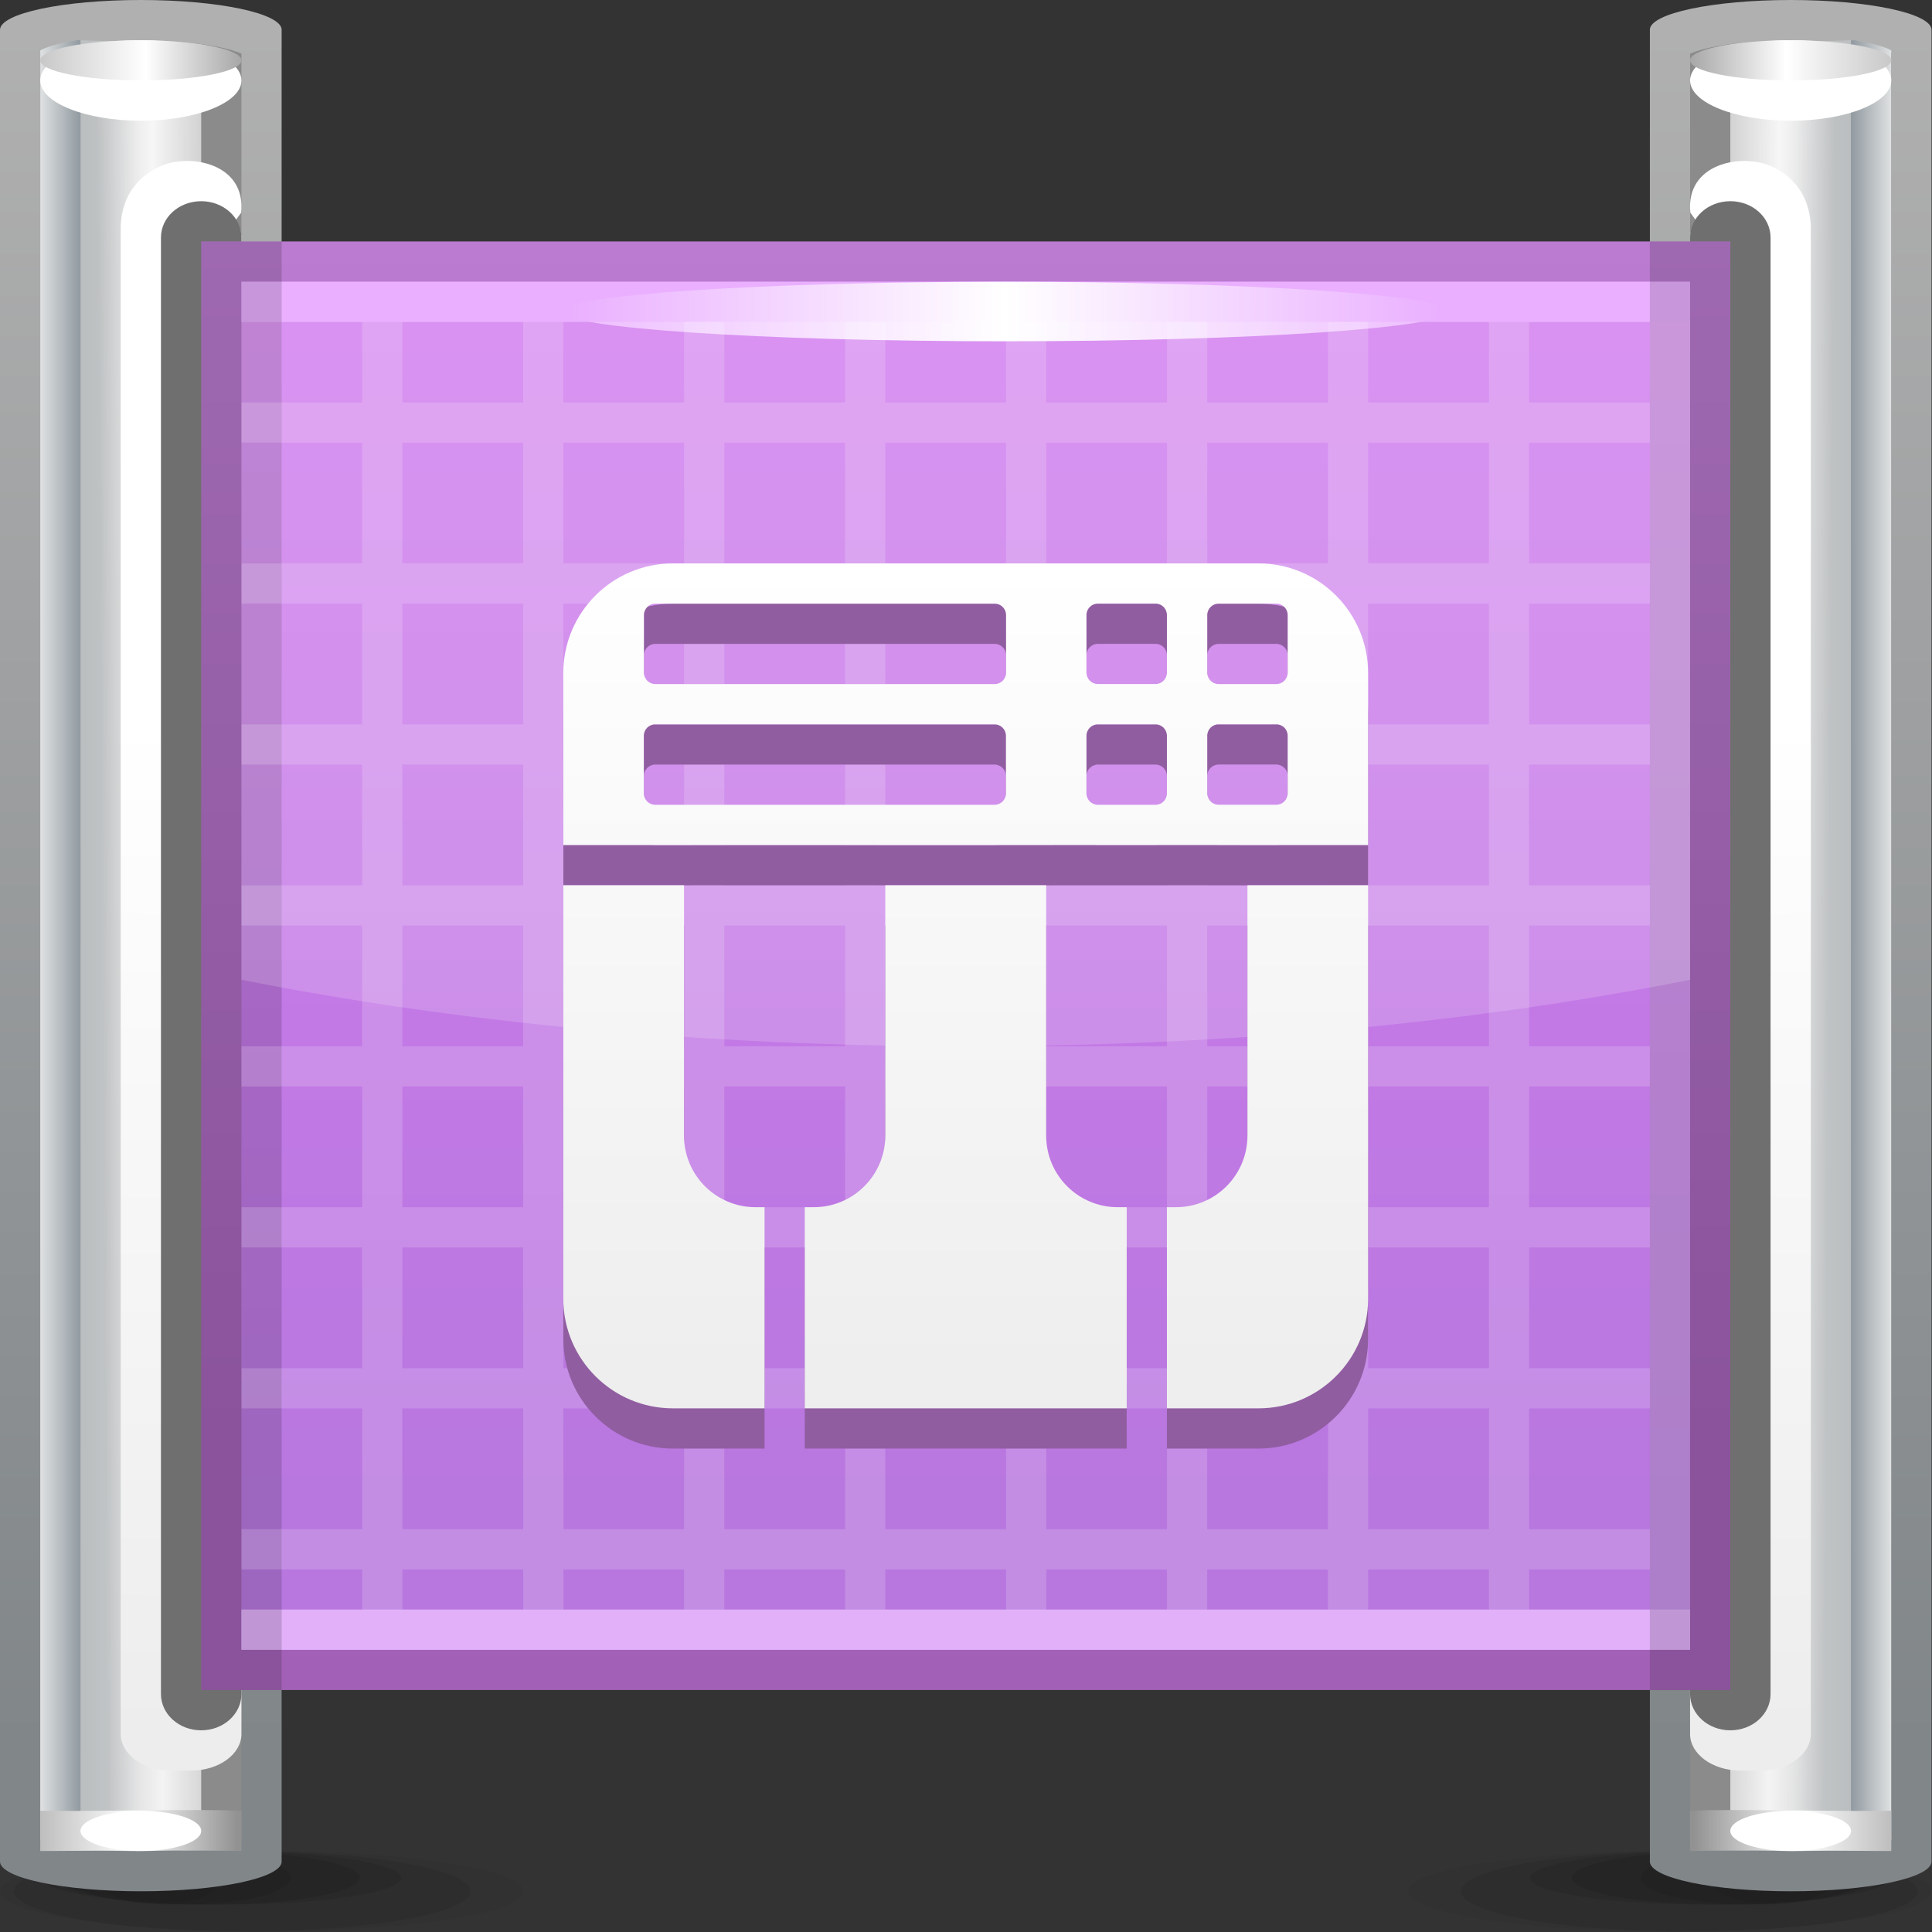 <?xml version="1.0" encoding="UTF-8" standalone="no"?>
<!-- Created with Inkscape (http://www.inkscape.org/) -->

<svg
   xmlns:dc="http://purl.org/dc/elements/1.1/"
   xmlns:cc="http://creativecommons.org/ns#"
   xmlns:rdf="http://www.w3.org/1999/02/22-rdf-syntax-ns#"
   xmlns:svg="http://www.w3.org/2000/svg"
   xmlns="http://www.w3.org/2000/svg"
   xmlns:sodipodi="http://sodipodi.sourceforge.net/DTD/sodipodi-0.dtd"
   xmlns:inkscape="http://www.inkscape.org/namespaces/inkscape"
   width="48"
   height="48"
   id="svg2"
   version="1.1"
   inkscape:version="0.48.3.1 r9886"
   sodipodi:docname="48.svg">
  <rect width="100%" height="100%" fill="#333333" stroke="none"/>
  <defs
     id="defs4">
    <linearGradient
       gradientTransform="translate(18,10.5)"
       y2="15"
       x2="0"
       y1="0"
       x1="0"
       gradientUnits="userSpaceOnUse"
       id="LinearGradient_17-154">
      <stop
         id="stop143413"
         stop-color="#eeeeee"
         offset="0" />
      <stop
         id="stop143415"
         stop-color="#ffffff"
         offset="1" />
    </linearGradient>
    <linearGradient
       gradientTransform="translate(10.639,30.275)"
       y2="0"
       x2="16.193"
       y1="0"
       x1="0"
       gradientUnits="userSpaceOnUse"
       id="LinearGradient_16-22">
      <stop
         id="stop143406"
         stop-color="#eab0ff"
         offset="0" />
      <stop
         id="stop143408"
         stop-color="#ffffff"
         offset="0.5" />
      <stop
         id="stop143410"
         stop-color="#eab0ff"
         offset="1" />
    </linearGradient>
    <linearGradient
       gradientTransform="matrix(0,-1,1,0,16.378,30.75)"
       y2="0"
       x2="22.666"
       y1="0"
       x1="0"
       gradientUnits="userSpaceOnUse"
       id="LinearGradient_15-90">
      <stop
         id="stop143401"
         stop-color="#d27def"
         offset="0" />
      <stop
         id="stop143403"
         stop-color="#b877df"
         offset="1" />
    </linearGradient>
    <linearGradient
       gradientTransform="matrix(0,-1,1,0,17.161,31.5)"
       y2="0"
       x2="22.187"
       y1="0"
       x1="0"
       gradientUnits="userSpaceOnUse"
       id="LinearGradient_14-024">
      <stop
         id="stop143396"
         stop-color="#ba7bd0"
         offset="0" />
      <stop
         id="stop143398"
         stop-color="#a261b6"
         offset="1" />
    </linearGradient>
    <linearGradient
       gradientTransform="matrix(-1,0,0,-1,35.709,2.193)"
       y2="0"
       x2="4.128"
       y1="0"
       x1="0"
       gradientUnits="userSpaceOnUse"
       id="LinearGradient_13-86">
      <stop
         id="stop143389"
         stop-color="#acacac"
         offset="0" />
      <stop
         id="stop143391"
         stop-color="#ffffff"
         offset="0.523" />
      <stop
         id="stop143393"
         stop-color="#929292"
         offset="1" />
    </linearGradient>
    <linearGradient
       gradientTransform="matrix(-1,0,0,-1,35.25,35.198)"
       y2="0"
       x2="3.75"
       y1="0"
       x1="0"
       gradientUnits="userSpaceOnUse"
       id="LinearGradient_12-81">
      <stop
         id="stop143382"
         stop-color="#c8c8c8"
         offset="0" />
      <stop
         id="stop143384"
         stop-color="#ffffff"
         offset="0.523" />
      <stop
         id="stop143386"
         stop-color="#a7a7a7"
         offset="1" />
    </linearGradient>
    <linearGradient
       gradientTransform="matrix(-0.013,1,-1,-0.005,33.43,3.632)"
       y2="0"
       x2="28.54"
       y1="0"
       x1="0"
       gradientUnits="userSpaceOnUse"
       id="LinearGradient_11-128">
      <stop
         id="stop143375"
         stop-color="#ededed"
         offset="0" />
      <stop
         id="stop143377"
         stop-color="#ffffff"
         offset="0.667" />
      <stop
         id="stop143379"
         stop-color="#ffffff"
         offset="1" />
    </linearGradient>
    <linearGradient
       gradientTransform="translate(34.501,17.41)"
       y2="0"
       x2="0.749"
       y1="0"
       x1="0"
       gradientUnits="userSpaceOnUse"
       id="LinearGradient_10-39">
      <stop
         id="stop143370"
         stop-color="#919aa0"
         offset="0" />
      <stop
         id="stop143372"
         stop-color="#dfe1e2"
         offset="1" />
    </linearGradient>
    <linearGradient
       gradientTransform="matrix(1,-0.006,0.006,1,32.25,32.792)"
       y2="0"
       x2="1.925"
       y1="0"
       x1="0"
       gradientUnits="userSpaceOnUse"
       id="LinearGradient_9-5">
      <stop
         id="stop143363"
         stop-color="#e2e2e2"
         offset="0" />
      <stop
         id="stop143365"
         stop-color="#fffefe"
         offset="0.471" />
      <stop
         id="stop143367"
         stop-color="#c1c4c5"
         offset="1" />
    </linearGradient>
    <linearGradient
       gradientTransform="matrix(-1,0,0,-1,35.25,16.598)"
       y2="0"
       x2="3.001"
       y1="0"
       x1="0"
       gradientUnits="userSpaceOnUse"
       id="LinearGradient_8-90">
      <stop
         id="stop143356"
         stop-color="#6b7073"
         offset="0" />
      <stop
         id="stop143358"
         stop-color="#e6e6e6"
         offset="0.608" />
      <stop
         id="stop143360"
         stop-color="#8b8b8b"
         offset="1" />
    </linearGradient>
    <linearGradient
       gradientTransform="matrix(0,-1,1,0,33.221,35.444)"
       y2="0"
       x2="31.919"
       y1="0"
       x1="0"
       gradientUnits="userSpaceOnUse"
       id="LinearGradient_7-34">
      <stop
         id="stop143351"
         stop-color="#b0b0b0"
         offset="0" />
      <stop
         id="stop143353"
         stop-color="#818689"
         offset="1" />
    </linearGradient>
    <linearGradient
       gradientTransform="translate(0.291,2.193)"
       y2="0"
       x2="4.128"
       y1="0"
       x1="0"
       gradientUnits="userSpaceOnUse"
       id="LinearGradient_6-46">
      <stop
         id="stop143344"
         stop-color="#acacac"
         offset="0" />
      <stop
         id="stop143346"
         stop-color="#ffffff"
         offset="0.523" />
      <stop
         id="stop143348"
         stop-color="#929292"
         offset="1" />
    </linearGradient>
    <linearGradient
       gradientTransform="translate(0.75,35.198)"
       y2="0"
       x2="3.75"
       y1="0"
       x1="0"
       gradientUnits="userSpaceOnUse"
       id="LinearGradient_5-59">
      <stop
         id="stop143337"
         stop-color="#c8c8c8"
         offset="0" />
      <stop
         id="stop143339"
         stop-color="#ffffff"
         offset="0.523" />
      <stop
         id="stop143341"
         stop-color="#a7a7a7"
         offset="1" />
    </linearGradient>
    <linearGradient
       gradientTransform="matrix(0.013,1,-1,0.005,2.57,3.632)"
       y2="0"
       x2="28.54"
       y1="0"
       x1="0"
       gradientUnits="userSpaceOnUse"
       id="LinearGradient_4-60">
      <stop
         id="stop143330"
         stop-color="#ededed"
         offset="0" />
      <stop
         id="stop143332"
         stop-color="#ffffff"
         offset="0.667" />
      <stop
         id="stop143334"
         stop-color="#ffffff"
         offset="1" />
    </linearGradient>
    <linearGradient
       gradientTransform="matrix(-1,0,0,-1,1.499,17.41)"
       y2="0"
       x2="0.749"
       y1="0"
       x1="0"
       gradientUnits="userSpaceOnUse"
       id="LinearGradient_3-55">
      <stop
         id="stop143325"
         stop-color="#919aa0"
         offset="0" />
      <stop
         id="stop143327"
         stop-color="#dfe1e2"
         offset="1" />
    </linearGradient>
    <linearGradient
       gradientTransform="matrix(-1,-0.006,0.006,-1,3.75,32.792)"
       y2="0"
       x2="1.925"
       y1="0"
       x1="0"
       gradientUnits="userSpaceOnUse"
       id="LinearGradient_2-95">
      <stop
         id="stop143318"
         stop-color="#e2e2e2"
         offset="0" />
      <stop
         id="stop143320"
         stop-color="#fffefe"
         offset="0.471" />
      <stop
         id="stop143322"
         stop-color="#c1c4c5"
         offset="1" />
    </linearGradient>
    <linearGradient
       gradientTransform="translate(0.75,16.598)"
       y2="0"
       x2="3.001"
       y1="0"
       x1="0"
       gradientUnits="userSpaceOnUse"
       id="LinearGradient_1-19">
      <stop
         id="stop143311"
         stop-color="#6b7073"
         offset="0" />
      <stop
         id="stop143313"
         stop-color="#e6e6e6"
         offset="0.608" />
      <stop
         id="stop143315"
         stop-color="#8b8b8b"
         offset="1" />
    </linearGradient>
    <linearGradient
       gradientTransform="matrix(0,-1,1,0,2.779,35.444)"
       y2="0"
       x2="31.919"
       y1="0"
       x1="0"
       gradientUnits="userSpaceOnUse"
       id="LinearGradient-31">
      <stop
         id="stop143306"
         stop-color="#b0b0b0"
         offset="0" />
      <stop
         id="stop143308"
         stop-color="#818689"
         offset="1" />
    </linearGradient>
  </defs>
  <sodipodi:namedview
     id="base"
     pagecolor="#ffffff"
     bordercolor="#666666"
     borderopacity="1.0"
     inkscape:pageopacity="0.0"
     inkscape:pageshadow="2"
     inkscape:zoom="8.0498802"
     inkscape:cx="24.190836"
     inkscape:cy="23.619399"
     inkscape:document-units="px"
     inkscape:current-layer="layer1"
     showgrid="false"
     inkscape:snap-global="false"
     inkscape:window-width="875"
     inkscape:window-height="593"
     inkscape:window-x="595"
     inkscape:window-y="295"
     inkscape:window-maximized="0" />
  <g
     inkscape:label="Layer 1"
     inkscape:groupmode="layer"
     id="layer1"
     transform="translate(0,-1004.362)">
    <g
       style="fill-rule:evenodd;stroke-width:0.501;stroke-linejoin:bevel;overflow:visible"
       id="g143630"
       transform="matrix(1.333,0,0,1.333,0,1004.362)">
      <g
         transform="scale(1,-1)"
         font-size="16"
         id="Document"
         style="font-size:16px;fill:none;stroke:#000000;font-family:Times New Roman">
        <g
           transform="translate(0,-36)"
           id="Spread">
          <g
             id="MouseOff">
            <g
               id="Group"
               style="stroke:none">
              <g
                 id="Group_1">
                <g
                   id="Group_2">
                  <g
                     stroke-miterlimit="79.84"
                     id="Group_3"
                     style="fill:#000000">
                    <path
                       id="path143424"
                       d="M 4.875,1.5 C 7.566,1.5 9.75,1.164 9.75,0.75 9.75,0.336 7.566,0 4.875,0 2.184,0 0,0.336 0,0.75 0,1.164 2.184,1.5 4.875,1.5 z"
                       inkscape:connector-curvature="0"
                       style="fill-opacity:0.047;marker-start:none;marker-end:none" />
                    <path
                       id="path143426"
                       d="M 4.513,1.5 C 6.862,1.5 8.769,1.164 8.769,0.75 8.769,0.336 6.862,0 4.513,0 2.164,0 0.257,0.336 0.257,0.75 c 0,0.414 1.907,0.75 4.256,0.75 z"
                       inkscape:connector-curvature="0"
                       style="fill-opacity:0.075;marker-start:none;marker-end:none" />
                    <path
                       id="path143428"
                       d="M 4.126,1.5 C 5.977,1.5 7.479,1.276 7.479,1 7.479,0.724 5.977,0.5 4.126,0.5 2.275,0.5 0.773,0.724 0.773,1 c 0,0.276 1.502,0.5 3.353,0.5 z"
                       inkscape:connector-curvature="0"
                       style="fill-opacity:0.09;marker-start:none;marker-end:none" />
                    <path
                       id="path143430"
                       d="M 3.869,1.5 C 5.435,1.5 6.706,1.276 6.706,1 6.706,0.724 5.435,0.5 3.869,0.5 2.303,0.5 1.032,0.724 1.032,1 c 0,0.276 1.271,0.5 2.837,0.5 z"
                       inkscape:connector-curvature="0"
                       style="fill-opacity:0.09;marker-start:none;marker-end:none" />
                    <path
                       id="path143432"
                       d="M 3.353,1.5 C 4.492,1.5 5.417,1.276 5.417,1 5.417,0.724 4.492,0.5 3.353,0.5 2.214,0.5 1.289,0.724 1.289,1 c 0,0.276 0.925,0.5 2.064,0.5 z"
                       inkscape:connector-curvature="0"
                       style="fill-opacity:0.09;marker-start:none;marker-end:none" />
                    <path
                       id="path143434"
                       d="M 2.966,1.5 C 3.607,1.5 4.127,1.276 4.127,1 4.127,0.724 3.607,0.5 2.966,0.5 2.325,0.5 1.805,0.724 1.805,1 c 0,0.276 0.52,0.5 1.161,0.5 z"
                       inkscape:connector-curvature="0"
                       style="fill-opacity:0.047;marker-start:none;marker-end:none" />
                  </g>
                  <path
                     style="fill:url(#LinearGradient-31);stroke-width:0.281;marker-start:none;marker-end:none"
                     id="path143436"
                     stroke-miterlimit="79.84"
                     d="M 0,1.305 0,35.444 C 0,35.751 1.176,36 2.624,36 4.073,36 5.25,35.751 5.25,35.444 c 0,0 -0.001,-0.001 -0.001,-0.002 l 0,-34.136 C 5.249,1.305 5.25,1.305 5.25,1.305 5.25,0.998 4.073,0.75 2.624,0.75 1.177,0.75 0.001,0.998 0,1.305 z"
                     inkscape:connector-curvature="0" />
                  <path
                     style="fill:url(#LinearGradient_1-19);stroke-width:0.281;marker-start:none;marker-end:none"
                     id="path143438"
                     stroke-miterlimit="79.84"
                     d="M 1.289,1.604 C 1.093,1.638 0.947,1.677 0.843,1.712 l -0.093,0.035 0,33.255 0.093,0.035 c 0.104,0.035 0.25,0.074 0.446,0.109 0.363,0.062 0.825,0.104 1.337,0.104 0.51,0 0.972,-0.042 1.335,-0.104 0.196,-0.035 0.342,-0.074 0.445,-0.109 L 4.5,35.001 4.5,1.747 4.406,1.712 C 4.303,1.677 4.157,1.638 3.961,1.604 3.599,1.541 3.136,1.5 2.626,1.5 2.115,1.5 1.652,1.541 1.289,1.604 z"
                     inkscape:connector-curvature="0" />
                  <path
                     style="fill:url(#LinearGradient_2-95);fill-opacity:0.82;stroke-width:0.281;marker-start:none;marker-end:none"
                     id="path143440"
                     stroke-miterlimit="79.84"
                     d="m 1.5,1.548 0,33.702 2.25,-0.077 0,-33.556 C 3.728,1.612 3.705,1.608 3.682,1.604 3.333,1.541 2.889,1.5 2.4,1.5 2.076,1.5 1.771,1.518 1.5,1.548 z"
                     inkscape:connector-curvature="0" />
                  <path
                     style="fill:url(#LinearGradient_3-55);stroke-width:0.281;marker-start:none;marker-end:none"
                     id="path143442"
                     stroke-miterlimit="79.84"
                     d="M 1.181,1.556 C 1.024,1.59 0.908,1.629 0.824,1.663 l -0.074,0.036 0,33.361 0.074,0.037 c 0.084,0.033 0.2,0.071 0.357,0.107 0.079,0.016 0.163,0.031 0.253,0.046 L 1.5,35.25 1.499,1.5 C 1.386,1.516 1.278,1.535 1.181,1.556 z"
                     inkscape:connector-curvature="0" />
                  <path
                     style="fill:url(#LinearGradient_4-60);stroke-width:0.281;marker-start:none;marker-end:none"
                     id="path143444"
                     stroke-miterlimit="79.84"
                     d="m 2.25,31.569 0,-27.887 C 2.25,3.306 2.67,3 3.183,3 L 3.567,3 C 4.08,3 4.5,3.306 4.5,3.682 l 0,27.887 c 0,0.376 -0.42,0.681 -0.933,0.681 l -0.384,0 C 2.67,32.25 2.25,31.945 2.25,31.569 z"
                     inkscape:connector-curvature="0" />
                  <path
                     id="path143446"
                     stroke-miterlimit="79.84"
                     d="m 3.01,30 1.485,2.036 C 4.587,32.954 3.553,33.14 3.01,32.911 1.993,32.476 1.999,31.162 3.01,30 z"
                     inkscape:connector-curvature="0"
                     style="fill:#ffffff;stroke-width:0.281;marker-start:none;marker-end:none" />
                  <path
                     id="path143448"
                     stroke-miterlimit="79.84"
                     d="M 3,31.573 3,4.427 C 3,4.053 3.334,3.75 3.75,3.75 l 0,0 c 0.414,0 0.75,0.303 0.75,0.677 l 0,27.146 c 0,0.374 -0.336,0.677 -0.75,0.677 l 0,0 C 3.334,32.25 3,31.947 3,31.573 z"
                     inkscape:connector-curvature="0"
                     style="fill:#706f6f;stroke-width:0.281;marker-start:none;marker-end:none" />
                  <path
                     id="path143450"
                     stroke-miterlimit="79.84"
                     d="M 2.625,35.25 C 3.66,35.25 4.5,34.914 4.5,34.5 4.5,34.086 3.66,33.75 2.625,33.75 1.59,33.75 0.75,34.086 0.75,34.5 c 0,0.414 0.84,0.75 1.875,0.75 z"
                     inkscape:connector-curvature="0"
                     style="fill:#ffffff;stroke-width:0.281;marker-start:none;marker-end:none" />
                  <path
                     style="fill:url(#LinearGradient_5-59);stroke-width:0.281;marker-start:none;marker-end:none"
                     id="path143452"
                     stroke-miterlimit="79.84"
                     d="m 2.625,35.249 c 1.035,0 1.875,-0.168 1.875,-0.374 0,-0.206 -0.84,-0.374 -1.875,-0.374 -1.035,0 -1.875,0.168 -1.875,0.374 0,0.206 0.84,0.374 1.875,0.374 z"
                     inkscape:connector-curvature="0" />
                  <path
                     style="fill:url(#LinearGradient_6-46);stroke-width:0.281;marker-start:none;marker-end:none"
                     id="path143454"
                     stroke-miterlimit="79.84"
                     d="m 0.75,2.25 0,-0.75 c 1.462,0.011 3.302,0.014 3.75,0 l 0,0.75 C 3.825,2.288 1.739,2.234 0.75,2.25 z"
                     inkscape:connector-curvature="0" />
                  <path
                     id="path143456"
                     stroke-miterlimit="79.84"
                     d="M 2.625,2.249 C 3.246,2.249 3.75,2.081 3.75,1.875 3.75,1.669 3.246,1.501 2.625,1.501 2.004,1.501 1.5,1.669 1.5,1.875 c 0,0.206 0.504,0.374 1.125,0.374 z"
                     inkscape:connector-curvature="0"
                     style="fill:#ffffff;stroke-width:0.281;marker-start:none;marker-end:none" />
                </g>
                <g
                   id="Group_4">
                  <g
                     stroke-miterlimit="79.84"
                     id="Group_5"
                     style="fill:#000000">
                    <path
                       id="path143460"
                       d="m 31.124,1.5 c -2.691,0 -4.875,-0.336 -4.875,-0.75 0,-0.414 2.184,-0.75 4.875,-0.75 2.691,0 4.875,0.336 4.875,0.75 0,0.414 -2.184,0.75 -4.875,0.75 z"
                       inkscape:connector-curvature="0"
                       style="fill-opacity:0.047;marker-start:none;marker-end:none" />
                    <path
                       id="path143462"
                       d="M 31.486,1.5 C 29.137,1.5 27.23,1.164 27.23,0.75 27.23,0.336 29.137,0 31.486,0 c 2.349,0 4.256,0.336 4.256,0.75 0,0.414 -1.907,0.75 -4.256,0.75 z"
                       inkscape:connector-curvature="0"
                       style="fill-opacity:0.075;marker-start:none;marker-end:none" />
                    <path
                       id="path143464"
                       d="M 31.873,1.5 C 30.022,1.5 28.52,1.276 28.52,1 c 0,-0.276 1.502,-0.5 3.353,-0.5 1.851,0 3.353,0.224 3.353,0.5 0,0.276 -1.502,0.5 -3.353,0.5 z"
                       inkscape:connector-curvature="0"
                       style="fill-opacity:0.09;marker-start:none;marker-end:none" />
                    <path
                       id="path143466"
                       d="m 32.13,1.5 c -1.566,0 -2.837,-0.224 -2.837,-0.5 0,-0.276 1.271,-0.5 2.837,-0.5 1.566,0 2.837,0.224 2.837,0.5 0,0.276 -1.271,0.5 -2.837,0.5 z"
                       inkscape:connector-curvature="0"
                       style="fill-opacity:0.09;marker-start:none;marker-end:none" />
                    <path
                       id="path143468"
                       d="m 32.646,1.5 c -1.139,0 -2.064,-0.224 -2.064,-0.5 0,-0.276 0.925,-0.5 2.064,-0.5 1.139,0 2.064,0.224 2.064,0.5 0,0.276 -0.925,0.5 -2.064,0.5 z"
                       inkscape:connector-curvature="0"
                       style="fill-opacity:0.09;marker-start:none;marker-end:none" />
                    <path
                       id="path143470"
                       d="m 33.033,1.5 c -0.641,0 -1.161,-0.224 -1.161,-0.5 0,-0.276 0.52,-0.5 1.161,-0.5 0.641,0 1.161,0.224 1.161,0.5 0,0.276 -0.52,0.5 -1.161,0.5 z"
                       inkscape:connector-curvature="0"
                       style="fill-opacity:0.047;marker-start:none;marker-end:none" />
                  </g>
                  <path
                     style="fill:url(#LinearGradient_7-34);stroke-width:0.281;marker-start:none;marker-end:none"
                     id="path143472"
                     stroke-miterlimit="79.84"
                     d="m 36,1.305 0,34.139 C 36,35.751 34.824,36 33.376,36 31.927,36 30.75,35.751 30.75,35.444 c 0,0 0.001,-0.001 0.001,-0.002 l 0,-34.136 c 0,-0.001 -0.001,-0.001 -0.001,-0.001 0,-0.307 1.177,-0.555 2.626,-0.555 1.447,0 2.623,0.248 2.624,0.555 z"
                     inkscape:connector-curvature="0" />
                  <path
                     style="fill:url(#LinearGradient_8-90);stroke-width:0.281;marker-start:none;marker-end:none"
                     id="path143474"
                     stroke-miterlimit="79.84"
                     d="m 34.711,1.604 c 0.196,0.034 0.342,0.073 0.446,0.108 l 0.093,0.035 0,33.255 -0.093,0.035 c -0.104,0.035 -0.25,0.074 -0.446,0.109 -0.363,0.062 -0.825,0.104 -1.337,0.104 -0.51,0 -0.972,-0.042 -1.335,-0.104 -0.196,-0.035 -0.342,-0.074 -0.445,-0.109 L 31.5,35.001 31.5,1.747 31.594,1.712 C 31.697,1.677 31.843,1.638 32.039,1.604 32.401,1.541 32.864,1.5 33.374,1.5 c 0.511,0 0.974,0.041 1.337,0.104 z"
                     inkscape:connector-curvature="0" />
                  <path
                     style="fill:url(#LinearGradient_9-5);fill-opacity:0.82;stroke-width:0.281;marker-start:none;marker-end:none"
                     id="path143476"
                     stroke-miterlimit="79.84"
                     d="m 34.5,1.548 0,33.702 -2.25,-0.077 0,-33.556 C 32.272,1.612 32.295,1.608 32.318,1.604 32.667,1.541 33.111,1.5 33.6,1.5 c 0.324,0 0.629,0.018 0.9,0.048 z"
                     inkscape:connector-curvature="0" />
                  <path
                     style="fill:url(#LinearGradient_10-39);stroke-width:0.281;marker-start:none;marker-end:none"
                     id="path143478"
                     stroke-miterlimit="79.84"
                     d="m 34.819,1.556 c 0.157,0.034 0.273,0.073 0.357,0.107 l 0.074,0.036 0,33.361 -0.074,0.037 c -0.084,0.033 -0.2,0.071 -0.357,0.107 -0.079,0.016 -0.163,0.031 -0.253,0.046 l -0.066,0 10e-4,-33.75 c 0.113,0.016 0.221,0.035 0.318,0.056 z"
                     inkscape:connector-curvature="0" />
                  <path
                     style="fill:url(#LinearGradient_11-128);stroke-width:0.281;marker-start:none;marker-end:none"
                     id="path143480"
                     stroke-miterlimit="79.84"
                     d="m 33.75,31.569 0,-27.887 C 33.75,3.306 33.33,3 32.817,3 L 32.433,3 C 31.92,3 31.5,3.306 31.5,3.682 l 0,27.887 c 0,0.376 0.42,0.681 0.933,0.681 l 0.384,0 c 0.513,0 0.933,-0.305 0.933,-0.681 z"
                     inkscape:connector-curvature="0" />
                  <path
                     id="path143482"
                     stroke-miterlimit="79.84"
                     d="m 32.99,30 -1.485,2.036 c -0.092,0.918 0.942,1.104 1.485,0.875 1.017,-0.435 1.011,-1.749 0,-2.911 z"
                     inkscape:connector-curvature="0"
                     style="fill:#ffffff;stroke-width:0.281;marker-start:none;marker-end:none" />
                  <path
                     id="path143484"
                     stroke-miterlimit="79.84"
                     d="M 33,31.573 33,4.427 C 33,4.053 32.666,3.75 32.25,3.75 l 0,0 c -0.414,0 -0.75,0.303 -0.75,0.677 l 0,27.146 c 0,0.374 0.336,0.677 0.75,0.677 l 0,0 c 0.416,0 0.75,-0.303 0.75,-0.677 z"
                     inkscape:connector-curvature="0"
                     style="fill:#706f6f;stroke-width:0.281;marker-start:none;marker-end:none" />
                  <path
                     id="path143486"
                     stroke-miterlimit="79.84"
                     d="m 33.375,35.25 c -1.035,0 -1.875,-0.336 -1.875,-0.75 0,-0.414 0.84,-0.75 1.875,-0.75 1.035,0 1.875,0.336 1.875,0.75 0,0.414 -0.84,0.75 -1.875,0.75 z"
                     inkscape:connector-curvature="0"
                     style="fill:#ffffff;stroke-width:0.281;marker-start:none;marker-end:none" />
                  <path
                     style="fill:url(#LinearGradient_12-81);stroke-width:0.281;marker-start:none;marker-end:none"
                     id="path143488"
                     stroke-miterlimit="79.84"
                     d="m 33.375,35.249 c -1.035,0 -1.875,-0.168 -1.875,-0.374 0,-0.206 0.84,-0.374 1.875,-0.374 1.035,0 1.875,0.168 1.875,0.374 0,0.206 -0.84,0.374 -1.875,0.374 z"
                     inkscape:connector-curvature="0" />
                  <path
                     style="fill:url(#LinearGradient_13-86);stroke-width:0.281;marker-start:none;marker-end:none"
                     id="path143490"
                     stroke-miterlimit="79.84"
                     d="m 35.25,2.25 0,-0.75 c -1.462,0.011 -3.302,0.014 -3.75,0 l 0,0.75 c 0.675,0.038 2.761,-0.016 3.75,0 z"
                     inkscape:connector-curvature="0" />
                  <path
                     id="path143492"
                     stroke-miterlimit="79.84"
                     d="m 33.375,2.249 c -0.621,0 -1.125,-0.168 -1.125,-0.374 0,-0.206 0.504,-0.374 1.125,-0.374 0.621,0 1.125,0.168 1.125,0.374 0,0.206 -0.504,0.374 -1.125,0.374 z"
                     inkscape:connector-curvature="0"
                     style="fill:#ffffff;stroke-width:0.281;marker-start:none;marker-end:none" />
                </g>
                <path
                   style="fill:url(#LinearGradient_14-024);stroke-width:0.281;marker-start:none;marker-end:none"
                   id="path143494"
                   stroke-miterlimit="79.84"
                   d="m 3.751,31.5 0,-26.999 28.499,0 0,26.999 -28.499,0 z"
                   inkscape:connector-curvature="0" />
                <path
                   style="fill:url(#LinearGradient_15-90);stroke-width:0.281;marker-start:none;marker-end:none"
                   id="path143496"
                   stroke-miterlimit="79.84"
                   d="m 4.5,5.25 0,25.5 27,0 0,-25.5 -27,0 z"
                   inkscape:connector-curvature="0" />
                <path
                   id="path143498"
                   stroke-miterlimit="79.84"
                   d="m 4.499,30.75 0,-0.751 27.001,0 0,0.751 -27.001,0 z"
                   inkscape:connector-curvature="0"
                   style="fill:#eab0ff;stroke-width:0.463;marker-start:none;marker-end:none" />
                <path
                   style="fill:url(#LinearGradient_16-22);stroke-width:0.463;marker-start:none;marker-end:none"
                   id="path143500"
                   stroke-miterlimit="79.84"
                   d="m 18.735,30.749 c 4.562,0 8.265,-0.249 8.265,-0.555 0,-0.306 -3.703,-0.555 -8.265,-0.555 -4.562,0 -8.265,0.249 -8.265,0.555 0,0.306 3.703,0.555 8.265,0.555 z"
                   inkscape:connector-curvature="0" />
                <path
                   id="path143502"
                   stroke-miterlimit="79.84"
                   d="m 4.499,6.001 0,-0.751 27.001,0 0,0.751 -27.001,0 z"
                   inkscape:connector-curvature="0"
                   style="fill:#e1b0f9;stroke-width:0.463;marker-start:none;marker-end:none" />
                <path
                   id="path143504"
                   stroke-miterlimit="79.84"
                   d="m 5.25,31.499 0,-26.999 -1.499,0 0,26.999 1.499,0 z"
                   inkscape:connector-curvature="0"
                   style="fill:#000000;fill-opacity:0.145;stroke-width:0.281;marker-start:none;marker-end:none" />
                <path
                   id="path143506"
                   stroke-miterlimit="79.84"
                   d="m 30.75,31.5 0,-27.001 1.499,0 0,27.001 -1.499,0 z"
                   inkscape:connector-curvature="0"
                   style="fill:#000000;fill-opacity:0.145;stroke-width:0.281;marker-start:none;marker-end:none" />
                <path
                   id="path143508"
                   stroke-miterlimit="79.84"
                   d="m 6.75,6 0,0.75 -2.249,0 0,0.749 2.249,0 0,2.251 -2.249,0 0,0.749 2.249,0 0,2.251 -2.249,0 0,0.749 2.249,0 0,2.251 -2.25,0 0,0.749 2.25,0 0,2.251 -2.249,0 0,0.749 2.249,0 0,2.251 -2.249,0 0,0.749 2.249,0 0,2.251 -2.249,0 0,0.749 2.249,0 0,2.251 -2.25,0 0,0.749 2.25,0 0,1.5 0.749,0 0,-1.5 2.252,0 0,1.501 0.749,0 0,-1.501 2.251,0 0,1.501 0.749,0 0,-1.501 2.251,0 0,1.501 0.749,0 0,-1.501 2.251,0 0,1.5 0.749,0 0,-1.5 2.251,0 0,1.501 0.749,0 0,-1.501 2.251,0 0,1.501 0.749,0 0,-1.501 2.251,0 0,1.501 0.749,0 0,-1.501 2.251,0 0,1.5 0.749,0 0,-23.999 -0.749,0 0,0.75 -2.251,0 0,-0.749 -0.749,0 0,0.749 -2.251,0 0,-0.749 -0.749,0 0,0.749 -2.251,0 0,-0.749 -0.749,0 0,0.749 -2.251,0 0,-0.75 -0.749,0 0,0.75 -2.251,0 0,-0.749 -0.749,0 0,0.749 -2.251,0 0,-0.749 -0.749,0 0,0.749 -2.251,0 0,-0.749 -0.749,0 0,0.749 -2.252,0 0,-0.75 -0.749,0 z m 3.001,1.499 0,2.251 -2.252,0 0,-2.251 2.252,0 z m 3,0 0,2.251 -2.251,0 0,-2.251 2.251,0 z m 3,0 0,2.251 -2.251,0 0,-2.251 2.251,0 z m 3,0 0,2.251 -2.251,0 0,-2.251 2.251,0 z m 3,0 0,2.251 -2.251,0 0,-2.251 2.251,0 z m 3,0 0,2.251 -2.251,0 0,-2.251 2.251,0 z m 3,0 0,2.251 -2.251,0 0,-2.251 2.251,0 z m 3,0 0,2.251 -2.251,0 0,-2.251 2.251,0 z m -21,3 0,2.251 -2.252,0 0,-2.251 2.252,0 z m 3,0 0,2.251 -2.251,0 0,-2.251 2.251,0 z m 3,0 0,2.251 -2.251,0 0,-2.251 2.251,0 z m 3,0 0,2.251 -2.251,0 0,-2.251 2.251,0 z m 3,0 0,2.251 -2.251,0 0,-2.251 2.251,0 z m 3,0 0,2.251 -2.251,0 0,-2.251 2.251,0 z m 3,0 0,2.251 -2.251,0 0,-2.251 2.251,0 z m 3,0 0,2.251 -2.251,0 0,-2.251 2.251,0 z m -21,3 0,2.251 -2.252,0 0,-2.251 2.252,0 z m 3,0 0,2.251 -2.251,0 0,-2.251 2.251,0 z m 3,0 0,2.251 -2.251,0 0,-2.251 2.251,0 z m 3,0 0,2.251 -2.251,0 0,-2.251 2.251,0 z m 3,0 0,2.251 -2.251,0 0,-2.251 2.251,0 z m 3,0 0,2.251 -2.251,0 0,-2.251 2.251,0 z m 3,0 0,2.251 -2.251,0 0,-2.251 2.251,0 z m 3,0 0,2.251 -2.251,0 0,-2.251 2.251,0 z m -21,3 0,2.251 -2.252,0 0,-2.251 2.252,0 z m 3,0 0,2.251 -2.251,0 0,-2.251 2.251,0 z m 3,0 0,2.251 -2.251,0 0,-2.251 2.251,0 z m 3,0 0,2.251 -2.251,0 0,-2.251 2.251,0 z m 3,0 0,2.251 -2.251,0 0,-2.251 2.251,0 z m 3,0 0,2.251 -2.251,0 0,-2.251 2.251,0 z m 3,0 0,2.251 -2.251,0 0,-2.251 2.251,0 z m 3,0 0,2.251 -2.251,0 0,-2.251 2.251,0 z m -21,3 0,2.251 -2.252,0 0,-2.251 2.252,0 z m 3,0 0,2.251 -2.251,0 0,-2.251 2.251,0 z m 3,0 0,2.251 -2.251,0 0,-2.251 2.251,0 z m 3,0 0,2.251 -2.251,0 0,-2.251 2.251,0 z m 3,0 0,2.251 -2.251,0 0,-2.251 2.251,0 z m 3,0 0,2.251 -2.251,0 0,-2.251 2.251,0 z m 3,0 0,2.251 -2.251,0 0,-2.251 2.251,0 z m 3,0 0,2.251 -2.251,0 0,-2.251 2.251,0 z m -21,3 0,2.251 -2.252,0 0,-2.251 2.252,0 z m 3,0 0,2.251 -2.251,0 0,-2.251 2.251,0 z m 3,0 0,2.251 -2.251,0 0,-2.251 2.251,0 z m 3,0 0,2.251 -2.251,0 0,-2.251 2.251,0 z m 3,0 0,2.251 -2.251,0 0,-2.251 2.251,0 z m 3,0 0,2.251 -2.251,0 0,-2.251 2.251,0 z m 3,0 0,2.251 -2.251,0 0,-2.251 2.251,0 z m 3,0 0,2.251 -2.251,0 0,-2.251 2.251,0 z m -21,3 0,2.251 -2.252,0 0,-2.251 2.252,0 z m 3,0 0,2.251 -2.251,0 0,-2.251 2.251,0 z m 3,0 0,2.251 -2.251,0 0,-2.251 2.251,0 z m 3,0 0,2.251 -2.251,0 0,-2.251 2.251,0 z m 3,0 0,2.251 -2.251,0 0,-2.251 2.251,0 z m 3,0 0,2.251 -2.251,0 0,-2.251 2.251,0 z m 3,0 0,2.251 -2.251,0 0,-2.251 2.251,0 z m 3,0 0,2.251 -2.251,0 0,-2.251 2.251,0 z"
                   inkscape:connector-curvature="0"
                   style="fill:#ffffff;fill-opacity:0.165;stroke-width:0.281;marker-start:none;marker-end:none" />
                <path
                   id="path143510"
                   stroke-miterlimit="79.84"
                   d="M 4.5,17.74 4.501,30 31.5,30 31.5,17.74 C 27.579,16.953 22.952,16.5 18,16.5 c -4.952,0 -9.58,0.453 -13.5,1.24 z"
                   inkscape:connector-curvature="0"
                   style="fill:#ffffff;fill-opacity:0.165;stroke-width:0.281;marker-start:none;marker-end:none" />
              </g>
              <g
                 stroke-miterlimit="79.84"
                 id="Group_6">
                <path
                   id="path143513"
                   d="m 10.499,11.034 10e-4,7.716 2.249,0 0,-4.668 c 0,-0.735 0.597,-1.332 1.332,-1.332 l 0.169,0 0,-3.749 -1.707,0 c -1.125,0 -2.039,0.91 -2.044,2.033 z m 4.5,-2.033 0,3.749 0.169,0 c 0.735,0 1.332,0.597 1.332,1.332 l 0,4.668 2.999,0 0,-4.668 c 0,-0.735 0.597,-1.332 1.332,-1.332 l 0.169,0 0,-3.749 -6.001,0 z m 6.75,0 0,3.749 0.169,0 c 0.735,0 1.332,0.597 1.332,1.332 l 0,4.668 2.249,0 0,-7.716 C 25.494,9.911 24.58,9.001 23.456,9.001 l -1.707,0 z M 10.5,19.499 10.499,22.716 c 0.005,1.12 0.913,2.028 2.033,2.033 l 10.934,0 c 1.12,-0.005 2.028,-0.913 2.033,-2.033 l 0,-3.217 -2.384,0 0,0.001 -3.482,0 -10e-4,-0.001 -3.267,0 0,0.001 -3.482,0 -10e-4,-0.001 -2.382,0 z m 8.249,0.963 0,1.075 c 0,0.117 -0.095,0.212 -0.212,0.212 l -6.325,0 C 12.095,21.749 12,21.654 12,21.537 l 0,-1.075 c 0,-0.117 0.095,-0.212 0.212,-0.212 l 6.325,0 c 0.117,0 0.212,0.095 0.212,0.212 z m 3,0 0,1.075 c 0,0.117 -0.095,0.212 -0.212,0.212 l -1.075,0 c -0.117,0 -0.212,-0.095 -0.212,-0.212 l 0,-1.075 c 0,-0.117 0.095,-0.212 0.212,-0.212 l 1.075,0 c 0.117,0 0.212,0.095 0.212,0.212 z m 2.251,0.001 0,1.075 c 0,0.117 -0.095,0.212 -0.212,0.212 l -1.075,0 c -0.117,0 -0.212,-0.095 -0.212,-0.212 l 0,-1.075 c 0,-0.117 0.095,-0.212 0.212,-0.212 l 1.075,0 c 0.117,0 0.212,0.095 0.212,0.212 z m -5.249,2.249 0,1.075 c 0,0.117 -0.095,0.212 -0.212,0.212 l -6.325,0 c -0.117,0 -0.212,-0.095 -0.212,-0.212 l 0,-1.075 c 0,-0.117 0.095,-0.212 0.212,-0.212 l 6.325,0 c 0.117,0 0.212,0.095 0.212,0.212 z m 5.249,0 0,1.075 c 0,0.117 -0.095,0.212 -0.212,0.212 l -1.075,0 c -0.117,0 -0.212,-0.095 -0.212,-0.212 l 0,-1.075 c 0,-0.117 0.095,-0.212 0.212,-0.212 l 1.075,0 c 0.117,0 0.212,0.095 0.212,0.212 z m -2.251,0.001 0,1.075 c 0,0.117 -0.095,0.212 -0.212,0.212 l -1.075,0 C 20.345,24 20.25,23.905 20.25,23.788 l 0,-1.075 c 0,-0.117 0.095,-0.212 0.212,-0.212 l 1.075,0 c 0.117,0 0.212,0.095 0.212,0.212 z"
                   inkscape:connector-curvature="0"
                   style="fill:#915da1;marker-start:none;marker-end:none" />
                <path
                   style="fill:url(#LinearGradient_17-154);marker-start:none;marker-end:none"
                   id="path143515"
                   d="m 10.499,11.784 10e-4,7.716 2.249,0 0,-4.668 c 0,-0.735 0.597,-1.332 1.332,-1.332 l 0.169,0 0,-3.749 -1.707,0 c -1.125,0 -2.039,0.91 -2.044,2.033 z m 4.5,-2.033 0,3.749 0.169,0 c 0.735,0 1.332,0.597 1.332,1.332 l 0,4.668 2.999,0 0,-4.668 c 0,-0.735 0.597,-1.332 1.332,-1.332 l 0.169,0 0,-3.749 -6.001,0 z m 6.75,0 0,3.749 0.169,0 c 0.735,0 1.332,0.597 1.332,1.332 l 0,4.668 2.249,0 0,-7.716 C 25.494,10.661 24.58,9.751 23.456,9.751 l -1.707,0 z M 10.5,20.249 10.499,23.466 c 0.005,1.12 0.913,2.028 2.033,2.033 l 10.934,0 c 1.12,-0.005 2.028,-0.913 2.033,-2.033 l 0,-3.217 -2.384,0 0,0.001 -3.482,0 -10e-4,-0.001 -3.267,0 0,0.001 -3.482,0 -10e-4,-0.001 -2.382,0 z m 8.249,0.963 0,1.075 c 0,0.117 -0.095,0.212 -0.212,0.212 l -6.325,0 C 12.095,22.499 12,22.404 12,22.287 l 0,-1.075 C 12,21.095 12.095,21 12.212,21 l 6.325,0 c 0.117,0 0.212,0.095 0.212,0.212 z m 3,0 0,1.075 c 0,0.117 -0.095,0.212 -0.212,0.212 l -1.075,0 c -0.117,0 -0.212,-0.095 -0.212,-0.212 l 0,-1.075 C 20.25,21.095 20.345,21 20.462,21 l 1.075,0 c 0.117,0 0.212,0.095 0.212,0.212 z m 2.251,0.001 0,1.075 c 0,0.117 -0.095,0.212 -0.212,0.212 l -1.075,0 c -0.117,0 -0.212,-0.095 -0.212,-0.212 l 0,-1.075 c 0,-0.117 0.095,-0.212 0.212,-0.212 l 1.075,0 c 0.117,0 0.212,0.095 0.212,0.212 z m -5.249,2.249 0,1.075 c 0,0.117 -0.095,0.212 -0.212,0.212 l -6.325,0 c -0.117,0 -0.212,-0.095 -0.212,-0.212 l 0,-1.075 c 0,-0.117 0.095,-0.212 0.212,-0.212 l 6.325,0 c 0.117,0 0.212,0.095 0.212,0.212 z m 5.249,0 0,1.075 c 0,0.117 -0.095,0.212 -0.212,0.212 l -1.075,0 c -0.117,0 -0.212,-0.095 -0.212,-0.212 l 0,-1.075 c 0,-0.117 0.095,-0.212 0.212,-0.212 l 1.075,0 c 0.117,0 0.212,0.095 0.212,0.212 z m -2.251,0.001 0,1.075 c 0,0.117 -0.095,0.212 -0.212,0.212 l -1.075,0 c -0.117,0 -0.212,-0.095 -0.212,-0.212 l 0,-1.075 c 0,-0.117 0.095,-0.212 0.212,-0.212 l 1.075,0 c 0.117,0 0.212,0.095 0.212,0.212 z"
                   inkscape:connector-curvature="0" />
              </g>
            </g>
          </g>
        </g>
      </g>
    </g>
  </g>
</svg>
